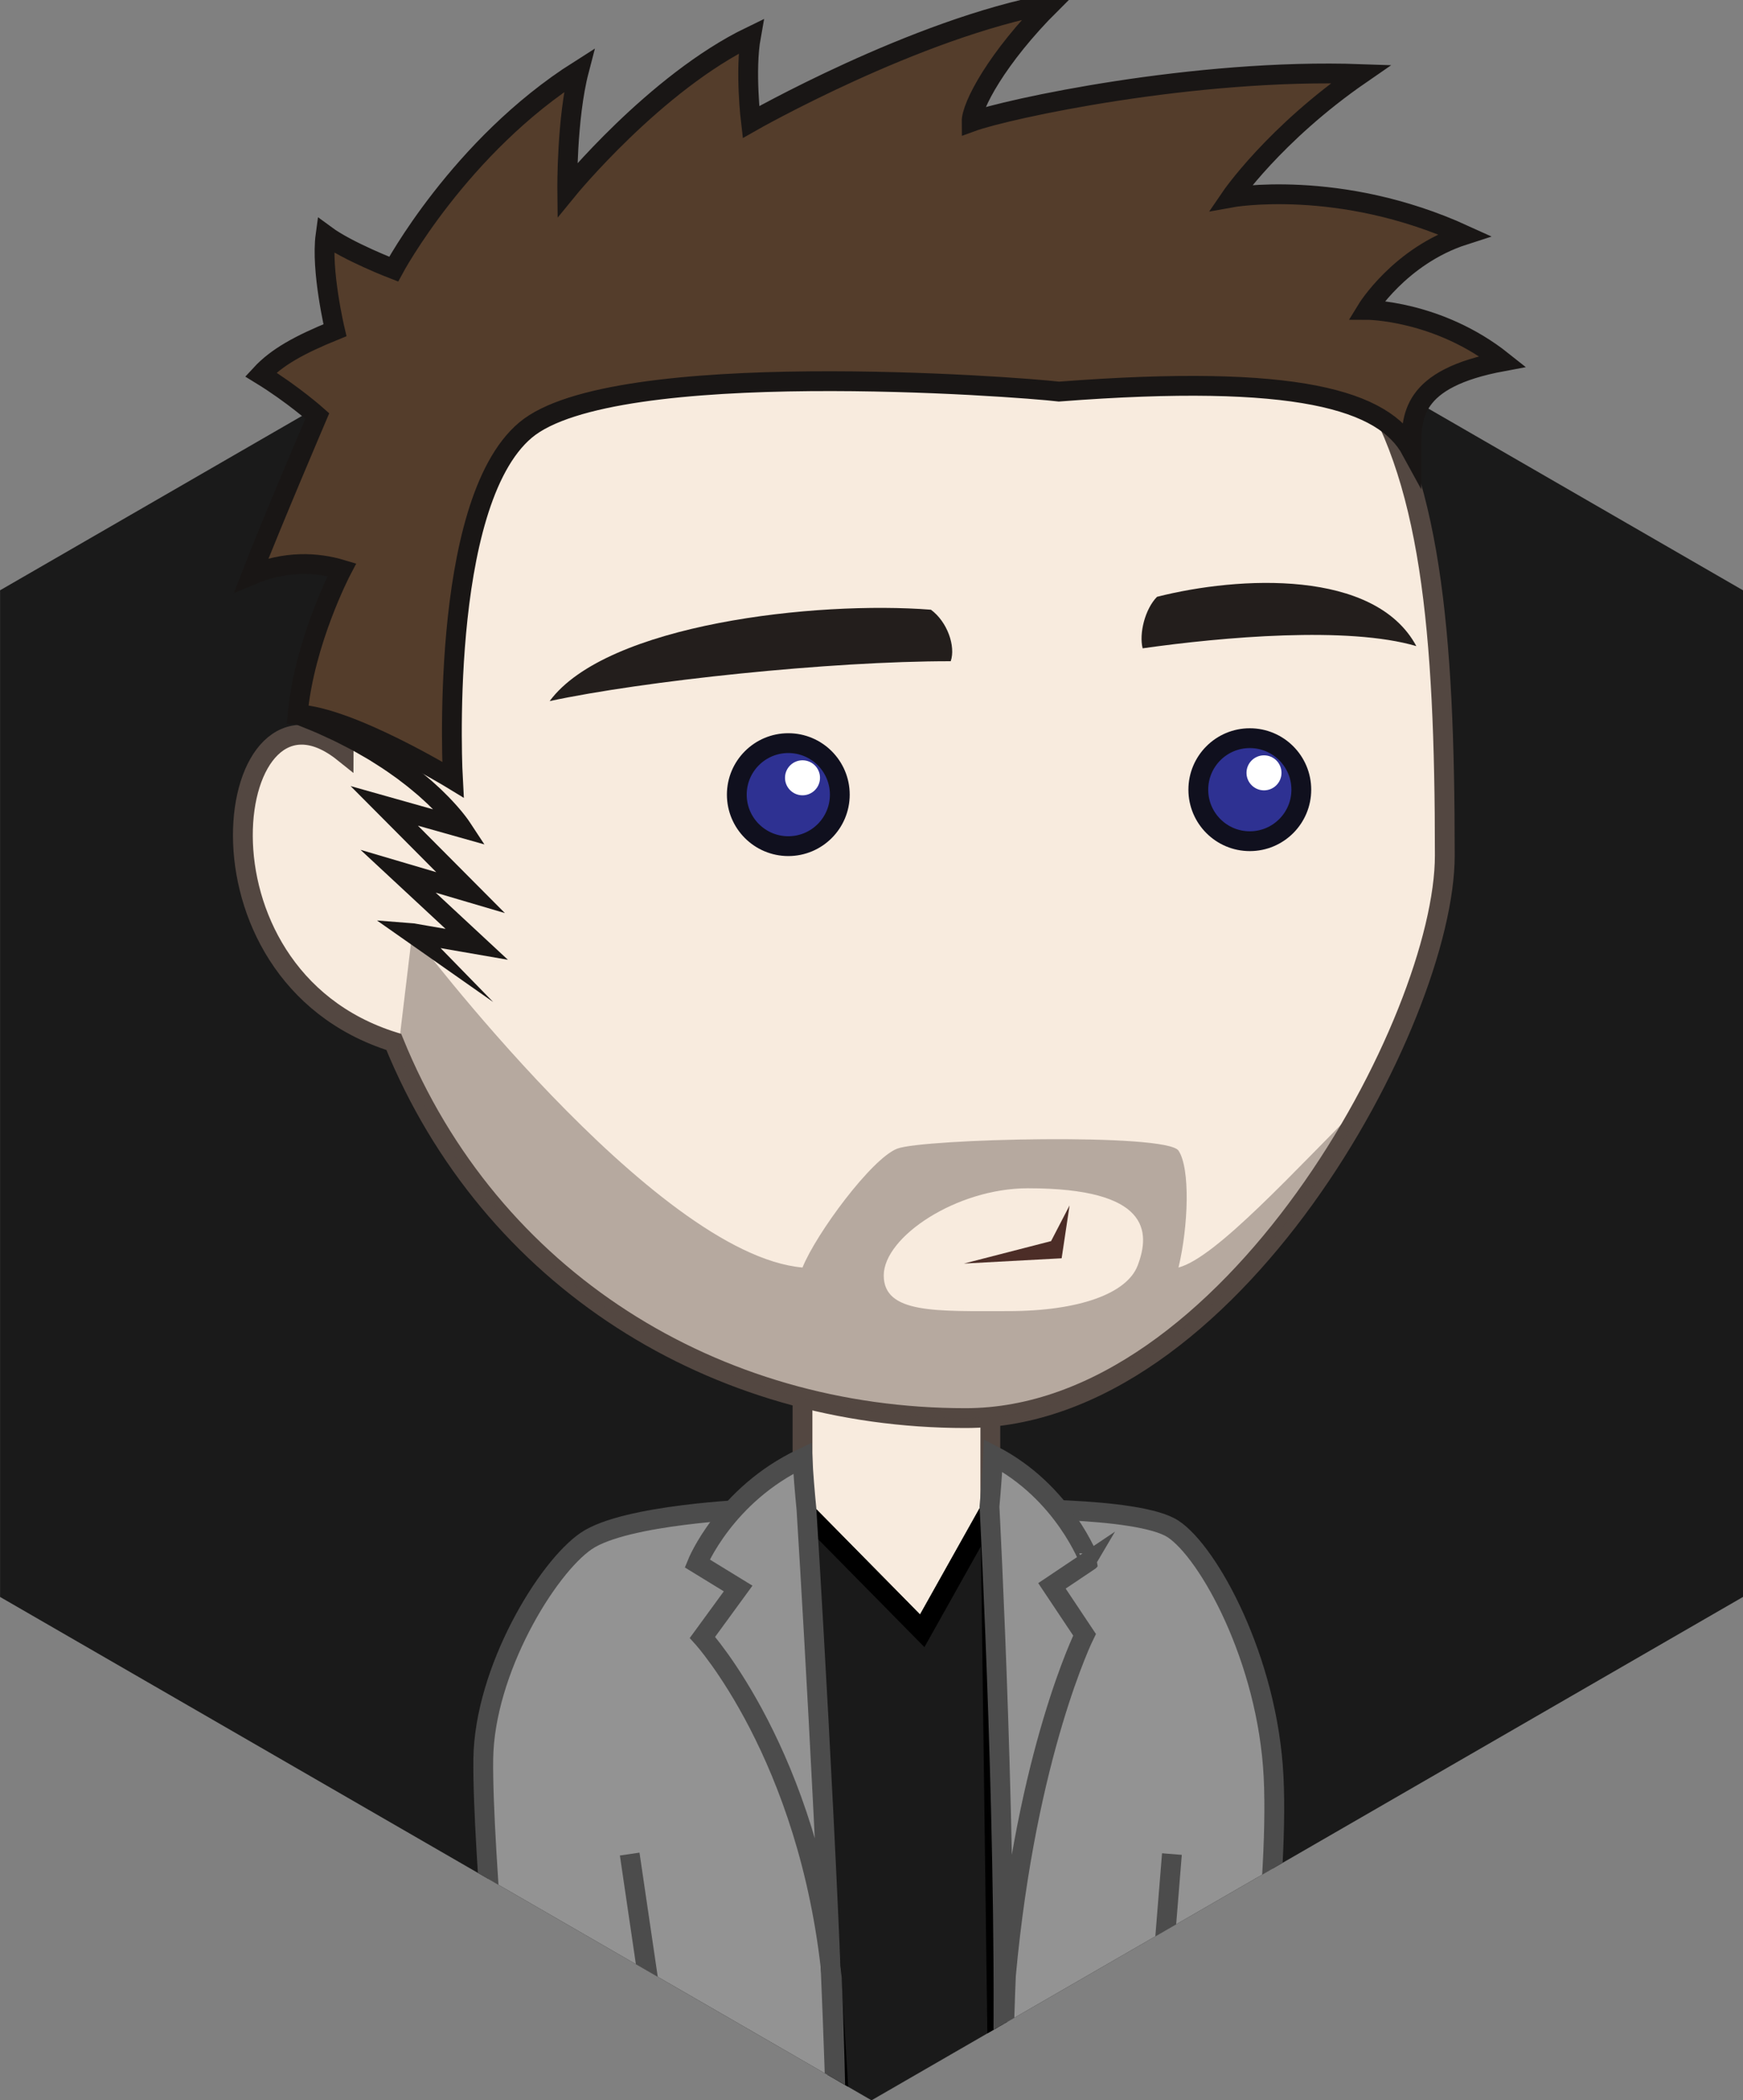 <?xml version="1.0" encoding="utf-8"?>
<!-- Generator: Adobe Illustrator 17.1.0, SVG Export Plug-In . SVG Version: 6.00 Build 0)  -->
<!DOCTYPE svg PUBLIC "-//W3C//DTD SVG 1.1//EN" "http://www.w3.org/Graphics/SVG/1.1/DTD/svg11.dtd">
<svg version="1.1" xmlns="http://www.w3.org/2000/svg" xmlns:xlink="http://www.w3.org/1999/xlink" x="0px" y="0px"
	 viewBox="0 0 440 530" enable-background="new 0 0 440 530" xml:space="preserve">
<rect x="0" y="0" width="440" height="530" fill="#808080" stroke="none"/>
<g id="Layer_5_copy">
</g>
<g id="Layer_5">
	<polygon fill="#1A1A1A" points="440,402.988 220.008,530 0.016,402.988 0.016,148.963 220.008,21.95 440,148.963 	"/>
	<g>
		<defs>
			<polygon id="SVGID_1_" points="440,402.988 220.008,530 0.016,402.988 0.016,148.963 220.008,21.95 440,148.963 			"/>
		</defs>
		<clipPath id="SVGID_2_">
			<use xlink:href="#SVGID_1_"  overflow="visible"/>
		</clipPath>
		<g clip-path="url(#SVGID_2_)">
			<rect x="202.583" y="322.861" fill="#F8EBDE" stroke="#534741" stroke-width="5" width="47.417" height="88.667"/>
			<path fill="#939393" stroke="#4C4C4C" stroke-width="5" d="M189.564,380.861c0,0-31.643,1.246-41.564,8
				c-9.921,6.754-25.686,32.621-26,55C121.686,466.24,128,533,128,533h186.667c0,0,8.321-54.931,6.833-84.639
				s-16.437-56.609-25.33-62.5c-8.893-5.891-46.171-5-46.171-5l-17.193,30.667l-30.224-30.667H189.564z"/>
			<polygon fill="#1A1A1A" stroke="#000000" stroke-width="5" points="212,533 252,532.333 250,380.861 232.807,411.528 
				202.583,380.861 			"/>
			<path fill="#939393" stroke="#4C4C4C" stroke-width="5" d="M202.583,367.958c0.175,3.855,0.583,8.633,1,12.903
				c0,0,5.664,90.566,7.417,152.139c-9.984,0,0,0,0,0s-0.47-22.768-1.026-33.857c-5.641-56.282-32.641-85.949-32.641-85.949
				l9-12.333L176,394.528C176,394.528,183,377.194,202.583,367.958z"/>
			<path fill="#939393" stroke="#4C4C4C" stroke-width="5" d="M250.695,367.291c-0.16,3.855-0.533,8.633-0.914,12.903
				c0,0,4.822,90.566,3.219,152.139c0.333,0,0,0,0,0s0.43-22.768,0.938-33.857c5.158-56.282,19.843-85.949,19.843-85.949
				l-8.229-12.333l9.448-6.333C275,393.861,268.6,376.528,250.695,367.291z"/>
			<line fill="#939393" stroke="#4C4C4C" stroke-width="5" x1="168.443" y1="532.333" x2="158.959" y2="467.875"/>
			<line fill="#939393" stroke="#4C4C4C" stroke-width="5" x1="290.567" y1="533" x2="295.836" y2="467.875"/>
		</g>
	</g>
</g>
<g id="Layer_2">
	<path fill="#F8EBDE" stroke="#534741" stroke-width="5" d="M86.724,189.861c-30-24-42,56,12.684,73.078
		c24.41,60.047,81.129,94.922,144.316,94.922c67,0,121-100.5,121-142c0-113-14-160-132-160
		C158.718,55.861,86.724,72.861,86.724,189.861z"/>
	<path opacity="0.4" fill="#534741" d="M297.5,319.861c2.5-10.5,3-25,0-29.5s-64.5-3-71-0.5s-20.5,21.5-23.917,30
		c-37.583-3.333-98.529-84.381-98.529-84.381l-3.586,29.932c24.952,58.519,80.948,92.449,143.256,92.449
		c42.525,0,79.806-40.486,101.374-80.676C326.698,295.507,307,317.361,297.5,319.861z M287.187,319.361
		c-2.669,7.009-14.646,11.5-32.702,11.5c-18.056,0-31.394,0.718-31.394-9s18.352-22,36.408-22
		C290.196,299.861,290.447,310.802,287.187,319.361z"/>
</g>
<g id="Layer_3">
	<path fill="#231E1C" d="M138.752,176.92c23.713-5.082,70.682-10.087,101.248-10.059c1.289-3.745-0.834-9.939-5-13
		C205.98,151.582,153.157,157.453,138.752,176.92z"/>
	<path fill="#231E1C" d="M357.539,163.046c-17.239-5.082-48.902-2.301-69.096,0.559c-0.937-3.745,0.607-9.939,3.635-13
		C312.806,145.348,347.067,143.579,357.539,163.046z"/>
	<circle fill="#2E3192" stroke="#10101E" stroke-width="5" cx="199" cy="200.528" r="13"/>
	<circle fill="#FFFFFF" cx="202.583" cy="196.278" r="4.417"/>
	<circle fill="#2E3192" stroke="#10101E" stroke-width="5" cx="315.5" cy="199.278" r="13"/>
	<circle fill="#FFFFFF" cx="319.083" cy="195.028" r="4.417"/>
	<polygon fill="#4C2D27" points="243.333,318.861 268,317.528 270,304.194 265.333,313.194 	"/>
</g>
<g id="Layer_4">
	<path fill="#543D2B" stroke="#191615" stroke-width="5" stroke-miterlimit="6" d="M114.336,196.733c0,0-3.898-69.533,18.33-88.205
		s124.335-10.948,134.667-9.71c60.167-4.624,82.062,2.154,88.943,14.819c0-8.381-0.277-18.109,23.057-22.443
		c-16.333-13-34.333-13-34.333-13s8.333-13.667,24.626-18.905c-31.626-14.428-58.96-9.428-58.96-9.428s10.947-16.06,32.879-31.175
		C301.5,17.194,254,27.528,245.271,30.726c-0.051-3.923,6.395-16.199,20.067-29.823C231,7.194,189.564,30.801,189.564,30.801
		s-1.564-12.94,0-21.635c-24.23,11.696-46.368,38.825-46.368,38.825S143,29.861,146.16,17.76
		C116,36.861,99.371,67.922,99.371,67.922s-11.559-4.446-17.19-8.595c-1.22,8.898,2.371,24.006,2.371,24.006
		C75.569,86.987,69.871,90.12,65.828,94.5c8.127,4.976,14.278,10.469,14.278,10.469s-11.885,27.827-16.635,40.128
		c8.573-3.632,16.529-3.236,22.821-1.341c0,0-9.472,18.002-11.151,36.522C88.333,180.861,114.336,196.733,114.336,196.733z"/>
	<g>
		<path fill="#191615" d="M76.079,177.96l2.951,1.195c0.986,0.408,1.963,0.773,2.956,1.218l2.984,1.369
			c0.995,0.456,1.996,0.905,2.948,1.418l2.891,1.494c0.974,0.477,1.892,1.065,2.841,1.593c0.934,0.555,1.899,1.055,2.807,1.656
			l2.752,1.754c0.918,0.583,1.792,1.239,2.689,1.855c0.901,0.612,1.775,1.264,2.634,1.939c0.863,0.668,1.742,1.315,2.569,2.034
			c0.831,0.712,1.695,1.381,2.493,2.136c0.806,0.744,1.636,1.458,2.407,2.246c0.789,0.766,1.566,1.546,2.312,2.364
			c0.764,0.796,1.482,1.647,2.202,2.502c0.351,0.441,0.711,0.86,1.051,1.326c0.354,0.466,0.665,0.883,1.049,1.466l3.663,5.563
			l-6.455-1.821l-19.5-5.5l2.451-4.17l21.79,21.895l6.893,6.926l-9.372-2.764l-18.29-5.395l2.409-4.229l19.842,18.439l6.167,5.731
			l-8.296-1.437l-16.287-2.821l0,0l2.046-4.368l18.827,19.286l-22.065-15.476l-7.274-5.102l9.32,0.734l0,0l16.287,2.821
			l-2.128,4.295l-19.842-18.439l-7.787-7.237l10.196,3.007l18.29,5.395l-2.479,4.161l-21.79-21.895l-6.725-6.758l9.176,2.588
			l19.5,5.5l-2.792,3.742c-0.201-0.303-0.517-0.742-0.808-1.119c-0.285-0.393-0.618-0.779-0.927-1.169
			c-0.648-0.768-1.298-1.542-2.005-2.277c-0.684-0.751-1.405-1.475-2.14-2.188c-0.713-0.732-1.495-1.401-2.248-2.098
			c-0.743-0.706-1.562-1.336-2.342-2.007c-0.775-0.676-1.608-1.287-2.423-1.918c-0.81-0.638-1.637-1.255-2.493-1.835
			c-0.852-0.584-1.677-1.207-2.551-1.761l-2.618-1.668c-0.862-0.573-1.787-1.049-2.677-1.578c-0.906-0.503-1.778-1.065-2.712-1.521
			l-2.767-1.429c-0.917-0.496-1.854-0.914-2.789-1.342l-2.802-1.29c-0.944-0.424-1.956-0.804-2.931-1.208l-2.951-1.195
			L76.079,177.96z"/>
	</g>
</g>
</svg>
